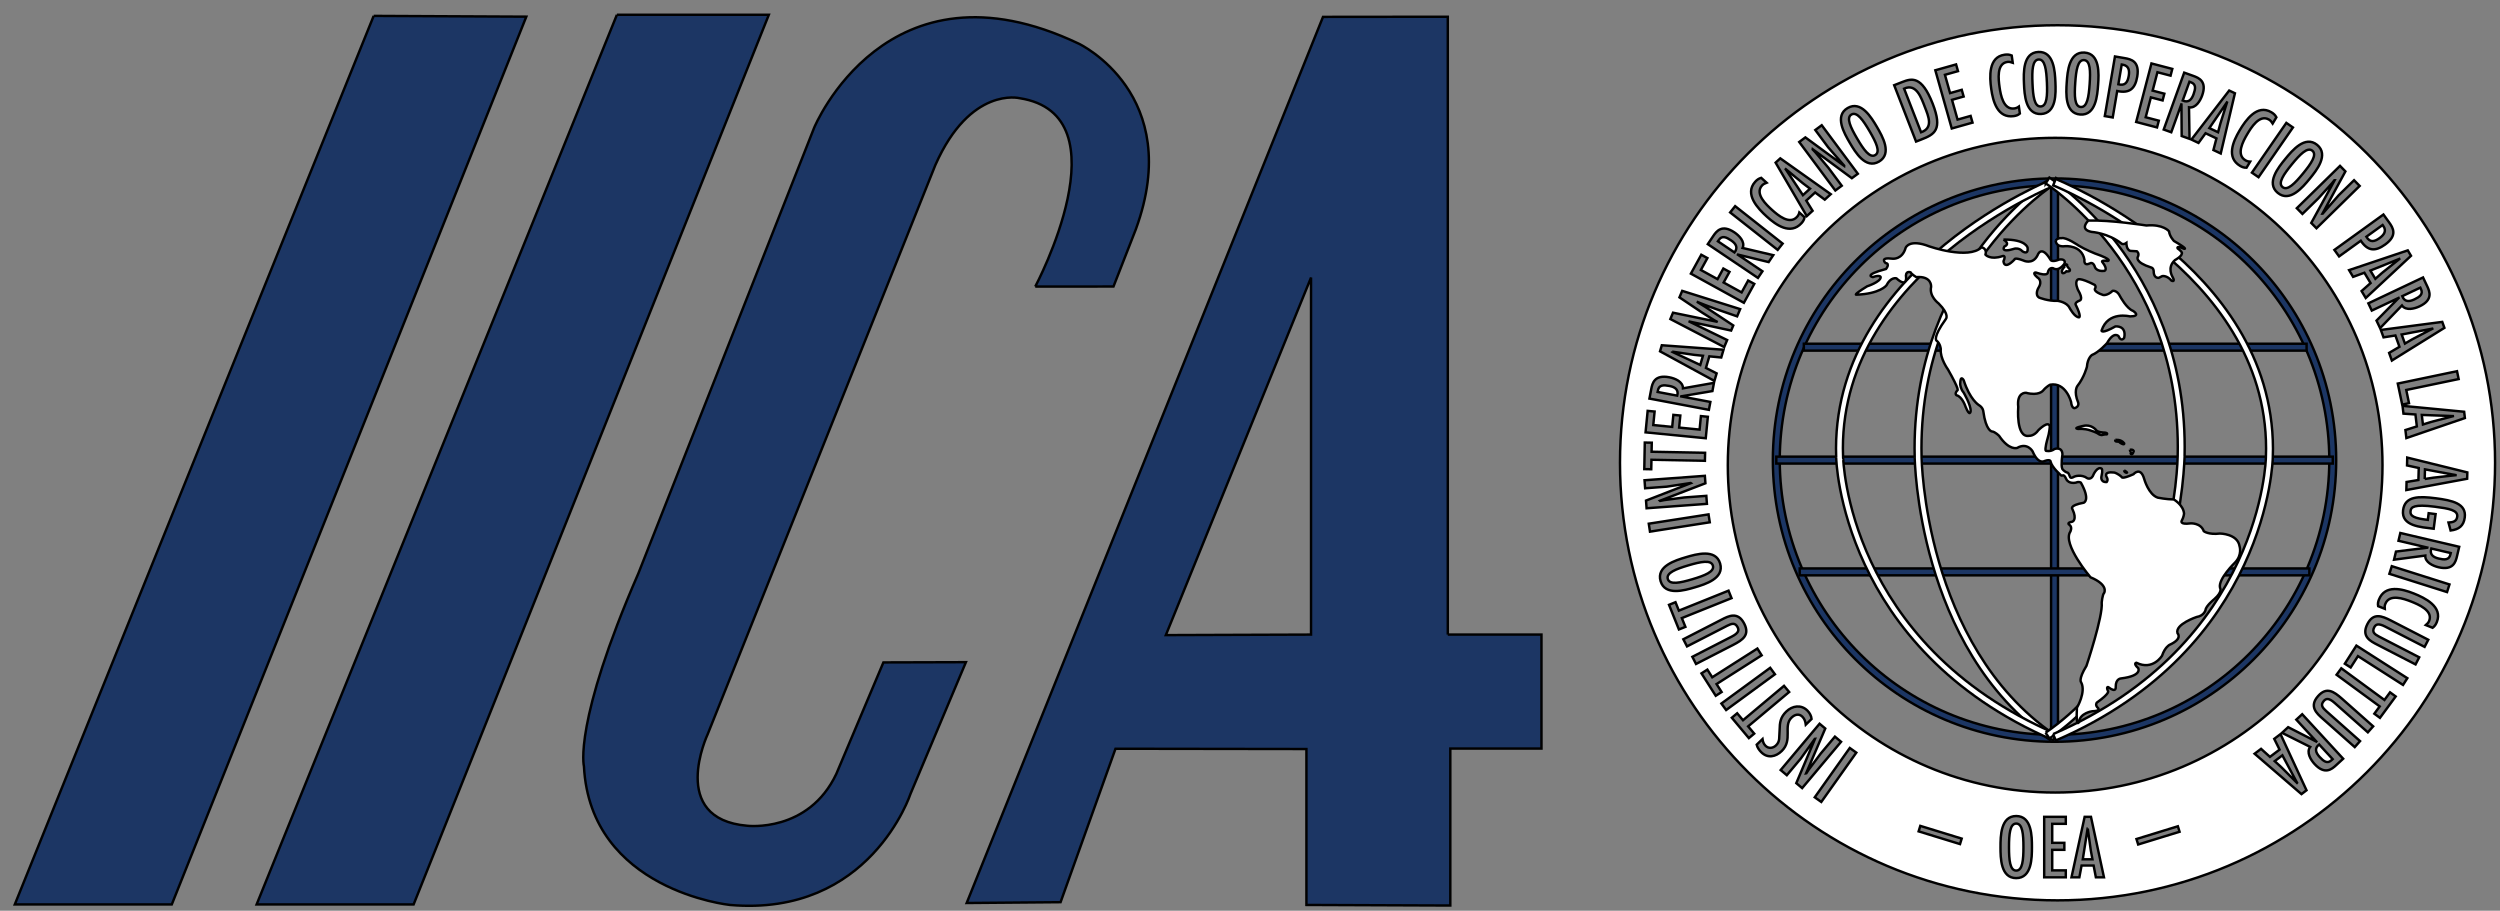 <?xml version="1.0" encoding="UTF-8"?>
<!DOCTYPE svg PUBLIC "-//W3C//DTD SVG 1.1//EN" "http://www.w3.org/Graphics/SVG/1.1/DTD/svg11.dtd">
<svg version="1.1" xmlns="http://www.w3.org/2000/svg" xmlns:xlink="http://www.w3.org/1999/xlink" x="0" y="0" width="253.647" height="92.402" viewBox="0, 0, 253.647, 92.402">
  <rect x="0" y="0" width="253.647" height="92.402" fill="#808080" stroke="none"/>
  <g id="Layer_1">
    <g>
      <path d="M37.913,1.612 L53.398,1.691 L17.428,91.765 L1.5,91.765 L37.913,1.612" fill="#1C3664"/>
      <path d="M37.913,1.612 L53.398,1.691 L17.428,91.765 L1.5,91.765 L37.913,1.612" fill-opacity="0" stroke="#000000" stroke-width="0.25"/>
    </g>
    <g>
      <path d="M62.589,1.5 L78.004,1.5 L41.963,91.765 L26.035,91.765 L62.589,1.5" fill="#1C3664"/>
      <path d="M62.589,1.5 L78.004,1.5 L41.963,91.765 L26.035,91.765 L62.589,1.5" fill-opacity="0" stroke="#000000" stroke-width="0.25"/>
    </g>
    <g>
      <path d="M133.016,64.384 L118.284,64.437 L133.016,28.159 L133.016,64.384 z M146.891,64.384 L146.891,1.698 L134.231,1.712 L98.078,91.617 L107.604,91.535 L113.176,75.966 L132.548,75.995 L132.548,91.814 L147.147,91.874 L147.147,75.947 L156.395,75.947 L156.395,64.384 L146.891,64.384" fill="#1C3664"/>
      <path d="M133.016,64.384 L118.284,64.437 L133.016,28.159 L133.016,64.384 z M146.891,64.384 L146.891,1.698 L134.231,1.712 L98.078,91.617 L107.604,91.535 L113.176,75.966 L132.548,75.995 L132.548,91.814 L147.147,91.874 L147.147,75.947 L156.395,75.947 L156.395,64.384 L146.891,64.384" fill-opacity="0" stroke="#000000" stroke-width="0.25"/>
    </g>
    <g>
      <path d="M105.035,29.078 C105.035,29.078 114.327,11.637 103.438,9.961 C103.438,9.961 98.446,8.73 94.901,16.741 L71.801,74.49 C71.801,74.49 67.749,83.093 75.818,83.781 C75.818,83.781 82.026,84.517 84.857,78.507 L89.628,67.208 L98,67.183 L92.389,80.517 C92.389,80.517 88.298,93.054 74.06,91.816 C74.06,91.816 59.897,90.361 59.246,77.755 C59.246,77.755 58.143,73.406 64.77,58.169 L82.597,12.974 C82.597,12.974 89.934,-4.867 109.463,4.437 C109.463,4.437 120.253,9.556 115.239,23.268 L112.972,29.07 L105.035,29.078" fill="#1C3664"/>
      <path d="M105.035,29.078 C105.035,29.078 114.327,11.637 103.438,9.961 C103.438,9.961 98.446,8.73 94.901,16.741 L71.801,74.49 C71.801,74.49 67.749,83.093 75.818,83.781 C75.818,83.781 82.026,84.517 84.857,78.507 L89.628,67.208 L98,67.183 L92.389,80.517 C92.389,80.517 88.298,93.054 74.06,91.816 C74.06,91.816 59.897,90.361 59.246,77.755 C59.246,77.755 58.143,73.406 64.77,58.169 L82.597,12.974 C82.597,12.974 89.934,-4.867 109.463,4.437 C109.463,4.437 120.253,9.556 115.239,23.268 L112.972,29.07 L105.035,29.078" fill-opacity="0" stroke="#000000" stroke-width="0.25"/>
    </g>
    <g>
      <path d="M216.645,46.482 C216.645,46.62 216.766,46.732 216.915,46.732 C217.061,46.732 217.182,46.62 217.182,46.482" fill="#1C3664"/>
      <path d="M216.645,46.482 C216.645,46.62 216.766,46.732 216.915,46.732 C217.061,46.732 217.182,46.62 217.182,46.482" fill-opacity="0" stroke="#000000" stroke-width="0.25"/>
    </g>
    <g>
      <path d="M208.1,18.454 L208.8,18.454 L208.8,74.911 L208.1,74.911 z" fill="#1C3664"/>
      <path d="M208.1,18.454 L208.8,18.454 L208.8,74.911 L208.1,74.911 z" fill-opacity="0" stroke="#000000" stroke-width="0.25"/>
    </g>
    <g>
      <path d="M180.571,46.683 C180.598,62.077 193.054,74.533 208.451,74.56 C223.846,74.533 236.301,62.077 236.328,46.683 C236.301,31.286 223.846,18.83 208.451,18.804 C193.054,18.83 180.598,31.286 180.571,46.683 z M179.871,46.683 C179.871,30.898 192.665,18.103 208.451,18.103 C224.234,18.103 237.028,30.898 237.028,46.683 C237.028,62.466 224.234,75.261 208.451,75.261 C192.665,75.261 179.871,62.466 179.871,46.683" fill="#1C3664"/>
      <path d="M180.571,46.683 C180.598,62.077 193.054,74.533 208.451,74.56 C223.846,74.533 236.301,62.077 236.328,46.683 C236.301,31.286 223.846,18.83 208.451,18.804 C193.054,18.83 180.598,31.286 180.571,46.683 z M179.871,46.683 C179.871,30.898 192.665,18.103 208.451,18.103 C224.234,18.103 237.028,30.898 237.028,46.683 C237.028,62.466 224.234,75.261 208.451,75.261 C192.665,75.261 179.871,62.466 179.871,46.683" fill-opacity="0" stroke="#000000" stroke-width="0.25"/>
    </g>
    <g>
      <path d="M180.221,46.331 L236.68,46.331 L236.68,47.033 L180.221,47.033 z" fill="#1C3664"/>
      <path d="M180.221,46.331 L236.68,46.331 L236.68,47.033 L180.221,47.033 z" fill-opacity="0" stroke="#000000" stroke-width="0.25"/>
    </g>
    <g>
      <path d="M183.016,34.874 L234.023,34.874 L234.023,35.575 L183.016,35.575 z" fill="#1C3664"/>
      <path d="M183.016,34.874 L234.023,34.874 L234.023,35.575 L183.016,35.575 z" fill-opacity="0" stroke="#000000" stroke-width="0.25"/>
    </g>
    <g>
      <path d="M182.596,57.673 L234.304,57.673 L234.304,58.374 L182.596,58.374 z" fill="#1C3664"/>
      <path d="M182.596,57.673 L234.304,57.673 L234.304,58.374 L182.596,58.374 z" fill-opacity="0" stroke="#000000" stroke-width="0.25"/>
    </g>
    <g>
      <path d="M194.263,46.419 C194.252,46.103 194.25,45.79 194.25,45.484 C194.257,26.922 207.946,18.182 207.981,18.158 L207.983,18.158 L208.359,18.748 C208.361,18.761 205.021,20.876 201.663,25.292 C198.306,29.709 194.95,36.387 194.95,45.484 C194.95,45.786 194.952,46.093 194.962,46.404 C194.969,46.413 195.018,51.142 196.731,57.033 C198.441,62.925 201.801,69.937 208.369,74.486 L207.971,75.06 C194.467,65.675 194.273,46.445 194.263,46.419" fill="#FFFFFF"/>
      <path d="M194.263,46.419 C194.252,46.103 194.25,45.79 194.25,45.484 C194.257,26.922 207.946,18.182 207.981,18.158 L207.983,18.158 L208.359,18.748 C208.361,18.761 205.021,20.876 201.663,25.292 C198.306,29.709 194.95,36.387 194.95,45.484 C194.95,45.786 194.952,46.093 194.962,46.404 C194.969,46.413 195.018,51.142 196.731,57.033 C198.441,62.925 201.801,69.937 208.369,74.486 L207.971,75.06 C194.467,65.675 194.273,46.445 194.263,46.419" fill-opacity="0" stroke="#000000" stroke-width="0.25"/>
    </g>
    <g>
      <path d="M186.297,46.425 C186.285,46.105 186.279,45.79 186.279,45.482 C186.326,26.799 208.307,18.152 208.32,18.127 L208.32,18.129 L208.578,18.78 C208.572,18.792 203.17,20.926 197.76,25.35 C192.345,29.78 186.976,36.445 186.978,45.482 C186.978,45.783 186.982,46.087 186.997,46.402 C187.014,46.406 187.088,51.109 189.831,56.982 C192.576,62.857 197.958,69.87 208.588,74.451 L208.312,75.095 C186.702,65.781 186.291,46.462 186.297,46.425" fill="#FFFFFF"/>
      <path d="M186.297,46.425 C186.285,46.105 186.279,45.79 186.279,45.482 C186.326,26.799 208.307,18.152 208.32,18.127 L208.32,18.129 L208.578,18.78 C208.572,18.792 203.17,20.926 197.76,25.35 C192.345,29.78 186.976,36.445 186.978,45.482 C186.978,45.783 186.982,46.087 186.997,46.402 C187.014,46.406 187.088,51.109 189.831,56.982 C192.576,62.857 197.958,69.87 208.588,74.451 L208.312,75.095 C186.702,65.781 186.291,46.462 186.297,46.425" fill-opacity="0" stroke="#000000" stroke-width="0.25"/>
    </g>
    <g>
      <path d="M207.551,18.608 L207.552,18.609 L207.551,18.61 L207.551,18.608 z M207.538,74.343 C214.106,69.798 217.467,62.786 219.178,56.892 C220.889,51.001 220.945,46.277 220.945,46.261 C220.951,45.951 220.955,45.642 220.955,45.341 C220.955,36.244 217.601,29.567 214.243,25.152 C210.915,20.774 207.615,18.648 207.552,18.609 L207.927,18.018 C207.964,18.043 221.649,26.78 221.655,45.341 C221.655,45.65 221.651,45.962 221.645,46.273 C221.632,46.304 221.442,65.536 207.939,74.921 L207.538,74.343" fill="#FFFFFF"/>
      <path d="M207.551,18.608 L207.552,18.609 L207.551,18.61 L207.551,18.608 z M207.538,74.343 C214.106,69.798 217.467,62.786 219.178,56.892 C220.889,51.001 220.945,46.277 220.945,46.261 C220.951,45.951 220.955,45.642 220.955,45.341 C220.955,36.244 217.601,29.567 214.243,25.152 C210.915,20.774 207.615,18.648 207.552,18.609 L207.927,18.018 C207.964,18.043 221.649,26.78 221.655,45.341 C221.655,45.65 221.651,45.962 221.645,46.273 C221.632,46.304 221.442,65.536 207.939,74.921 L207.538,74.343" fill-opacity="0" stroke="#000000" stroke-width="0.25"/>
    </g>
    <g>
      <path d="M208.303,74.482 C218.933,69.9 224.315,62.888 227.06,57.013 C229.804,51.14 229.894,46.443 229.894,46.429 C229.905,46.117 229.913,45.814 229.913,45.513 C229.913,36.477 224.546,29.81 219.129,25.382 C213.722,20.957 208.324,18.814 208.313,18.81 L208.571,18.16 C208.583,18.182 230.565,26.831 230.613,45.513 C230.613,45.824 230.604,46.136 230.594,46.447 C230.6,46.493 230.189,65.814 208.581,75.126 L208.303,74.482" fill="#FFFFFF"/>
      <path d="M208.303,74.482 C218.933,69.9 224.315,62.888 227.06,57.013 C229.804,51.14 229.894,46.443 229.894,46.429 C229.905,46.117 229.913,45.814 229.913,45.513 C229.913,36.477 224.546,29.81 219.129,25.382 C213.722,20.957 208.324,18.814 208.313,18.81 L208.571,18.16 C208.583,18.182 230.565,26.831 230.613,45.513 C230.613,45.824 230.604,46.136 230.594,46.447 C230.6,46.493 230.189,65.814 208.581,75.126 L208.303,74.482" fill-opacity="0" stroke="#000000" stroke-width="0.25"/>
    </g>
    <g>
      <path d="M211.878,22.381 C211.878,22.381 210.909,23.278 212.206,23.528 C212.206,23.528 213.911,23.635 215.255,24.721 C215.255,24.721 215.444,24.857 215.737,24.651 C215.737,24.651 215.729,25.362 216.155,25.455 C216.155,25.455 216.669,25.496 216.805,25.496 C216.805,25.496 217.1,25.703 216.893,26.082 C216.893,26.082 216.565,26.598 218.237,27.133 C218.237,27.133 218.477,27.151 218.513,27.513 C218.513,27.513 218.466,28.196 218.997,28.19 C218.997,28.19 219.071,28.187 219.378,28.014 C219.378,28.014 219.839,27.909 220.321,28.477 C220.321,28.477 220.753,28.684 220.425,28.098 C220.425,28.098 219.821,27.151 220.667,26.392 C220.667,26.392 221.364,26.013 221.368,25.72 C221.368,25.72 221.493,25.616 220.942,25.203 C220.942,25.203 220.753,24.857 221.579,25.237 C221.579,25.237 222.165,25.376 220.563,24.445 C220.563,24.445 220.132,23.997 220.063,23.463 C220.063,23.463 219.475,22.722 217.77,22.877 C217.77,22.877 214.083,22.299 211.878,22.381" fill="#FFFFFF"/>
      <path d="M211.878,22.381 C211.878,22.381 210.909,23.278 212.206,23.528 C212.206,23.528 213.911,23.635 215.255,24.721 C215.255,24.721 215.444,24.857 215.737,24.651 C215.737,24.651 215.729,25.362 216.155,25.455 C216.155,25.455 216.669,25.496 216.805,25.496 C216.805,25.496 217.1,25.703 216.893,26.082 C216.893,26.082 216.565,26.598 218.237,27.133 C218.237,27.133 218.477,27.151 218.513,27.513 C218.513,27.513 218.466,28.196 218.997,28.19 C218.997,28.19 219.071,28.187 219.378,28.014 C219.378,28.014 219.839,27.909 220.321,28.477 C220.321,28.477 220.753,28.684 220.425,28.098 C220.425,28.098 219.821,27.151 220.667,26.392 C220.667,26.392 221.364,26.013 221.368,25.72 C221.368,25.72 221.493,25.616 220.942,25.203 C220.942,25.203 220.753,24.857 221.579,25.237 C221.579,25.237 222.165,25.376 220.563,24.445 C220.563,24.445 220.132,23.997 220.063,23.463 C220.063,23.463 219.475,22.722 217.77,22.877 C217.77,22.877 214.083,22.299 211.878,22.381" fill-opacity="0" stroke="#000000" stroke-width="0.25"/>
    </g>
    <g>
      <path d="M208.571,24.394 C208.571,24.394 208.534,25.101 209.534,24.976 C209.534,24.976 211.206,24.836 211.487,26.351 C211.487,26.351 211.362,27.055 212.065,26.711 C212.065,26.711 212.378,26.523 212.565,27.133 C212.565,27.133 212.735,27.572 213.501,27.485 C213.501,27.485 213.921,27.387 213.313,26.603 C213.313,26.603 213.05,26.367 213.847,26.476 C213.847,26.476 214.487,26.398 212.534,25.711 C212.534,25.711 211.55,25.32 210.893,24.914 C210.893,24.914 209.628,24.039 209.159,24.164 C209.159,24.164 208.813,24.109 208.571,24.394" fill="#FFFFFF"/>
      <path d="M208.571,24.394 C208.571,24.394 208.534,25.101 209.534,24.976 C209.534,24.976 211.206,24.836 211.487,26.351 C211.487,26.351 211.362,27.055 212.065,26.711 C212.065,26.711 212.378,26.523 212.565,27.133 C212.565,27.133 212.735,27.572 213.501,27.485 C213.501,27.485 213.921,27.387 213.313,26.603 C213.313,26.603 213.05,26.367 213.847,26.476 C213.847,26.476 214.487,26.398 212.534,25.711 C212.534,25.711 211.55,25.32 210.893,24.914 C210.893,24.914 209.628,24.039 209.159,24.164 C209.159,24.164 208.813,24.109 208.571,24.394" fill-opacity="0" stroke="#000000" stroke-width="0.25"/>
    </g>
    <g>
      <path d="M209.518,27.008 C209.518,27.008 209.065,27.43 209.237,27.68 C209.237,27.68 209.3,27.82 209.581,27.601 C209.581,27.601 209.597,27.461 209.768,27.539 C209.768,27.539 210.253,27.555 209.878,27.195 C209.878,27.195 209.69,27.008 209.722,26.867 C209.722,26.867 209.55,26.68 209.518,27.008" fill="#FFFFFF"/>
      <path d="M209.518,27.008 C209.518,27.008 209.065,27.43 209.237,27.68 C209.237,27.68 209.3,27.82 209.581,27.601 C209.581,27.601 209.597,27.461 209.768,27.539 C209.768,27.539 210.253,27.555 209.878,27.195 C209.878,27.195 209.69,27.008 209.722,26.867 C209.722,26.867 209.55,26.68 209.518,27.008" fill-opacity="0" stroke="#000000" stroke-width="0.25"/>
    </g>
    <g>
      <path d="M209.468,26.735 C209.468,26.735 208.917,27.599 208.296,27.21 C208.296,27.21 207.893,27.086 207.768,27.648 C207.768,27.648 207.815,28.086 206.55,27.648 C206.55,27.648 206.112,27.617 206.706,28.148 C206.706,28.148 207.3,28.445 206.815,29.211 C206.815,29.211 206.409,29.896 206.886,30.194 C206.886,30.194 207.815,30.57 208.753,30.523 C208.753,30.523 209.706,30.633 209.987,31.258 C209.987,31.258 210.503,32.211 210.94,32.195 C210.94,32.195 211.222,32.18 210.597,30.914 C210.597,30.914 210.456,30.711 211.003,30.492 C211.003,30.492 211.425,30.414 210.831,29.414 C210.831,29.414 210.456,28.633 210.8,28.367 C210.8,28.367 210.97,28.107 212.532,28.909 C212.532,28.909 212.706,29.086 212.55,29.289 C212.55,29.289 212.362,29.586 213.378,29.93 C213.378,29.93 213.8,30.023 214.347,29.508 C214.347,29.508 214.8,29.414 215.112,30.086 C215.112,30.086 215.768,31.305 216.409,31.539 C216.409,31.539 217.307,32.09 216.108,32.103 C216.108,32.103 213.88,31.514 213.222,33.542 C213.222,33.542 213.19,33.93 214.628,33.117 C214.628,33.117 215.774,32.986 215.52,34.27 C215.52,34.27 215.222,34.758 214.94,34.101 C214.94,34.101 214.472,33.57 213.784,34.805 C213.784,34.805 212.956,35.742 212.237,36.023 C212.237,36.023 211.8,36.32 211.737,37.211 C211.737,37.211 211.472,38.273 210.768,39.164 C210.768,39.164 210.362,39.68 210.847,40.836 C210.847,40.836 211.003,41.258 210.487,41.414 C210.487,41.414 210.19,41.445 210.128,40.773 C210.128,40.773 209.602,38.744 208.005,39.032 C208.005,39.032 207.628,39.211 207.284,39.633 C207.284,39.633 206.847,40.195 205.55,39.851 C205.55,39.851 204.597,39.773 204.768,41.289 C204.768,41.289 204.501,44.47 205.88,44.217 C205.88,44.217 206.386,44.254 206.821,43.638 C206.821,43.638 207.862,42.586 207.972,43.289 C207.972,43.289 207.925,43.945 207.737,44.523 C207.737,44.523 207.423,45.583 207.571,45.734 C207.571,45.734 208.018,45.882 208.456,45.554 C208.456,45.554 209.237,45.273 209.253,46.117 C209.253,46.117 209.081,47.179 209.237,47.57 C209.237,47.57 209.425,47.867 209.784,47.96 C209.784,47.96 209.862,47.929 210.034,48.413 C210.034,48.413 210.081,48.585 210.472,48.351 C210.472,48.351 211.159,48.072 211.784,48.525 C211.784,48.525 212.206,48.742 212.425,48.101 C212.425,48.101 212.825,47.275 213.233,47.556 C213.233,47.556 213.368,47.658 213.216,48.31 C213.216,48.31 213.046,48.937 213.735,48.91 C213.735,48.91 213.94,48.726 213.737,48.398 C213.737,48.398 213.362,47.804 214.518,47.945 C214.518,47.945 214.862,48.023 215.268,48.398 C215.268,48.398 215.237,48.663 216.456,48.117 C216.456,48.117 217.175,47.273 217.55,48.601 C217.55,48.601 217.987,50.179 218.925,50.492 C218.925,50.492 219.796,50.669 220.555,50.675 C220.555,50.675 221.54,51.255 221.591,52.124 C221.591,52.124 221.55,52.492 221.362,52.82 C221.362,52.82 221.065,53.257 222.253,53.101 C222.253,53.101 223.284,53.023 223.597,53.898 C223.597,53.898 224.065,54.273 225.237,54.132 C225.237,54.132 227.018,54.148 227.222,55.413 C227.222,55.413 227.518,56.288 226.768,57.07 C226.768,57.07 225.034,58.742 225.237,59.632 C225.237,59.632 225.55,60.007 224.659,60.788 C224.659,60.788 223.8,61.476 223.768,61.898 C223.768,61.898 223.628,62.476 222.862,62.601 C222.862,62.601 220.659,63.335 220.925,64.242 C220.925,64.242 221.507,64.806 220.106,65.431 C220.106,65.431 219.643,65.679 219.362,66.523 C219.362,66.523 218.44,68.07 216.753,67.242 C216.753,67.242 216.393,67.288 216.94,67.788 C216.94,67.788 217.401,68.56 215.21,68.831 C215.21,68.831 214.643,68.835 214.659,69.695 C214.659,69.695 214.753,70.367 213.893,69.71 C213.893,69.71 213.675,69.648 213.862,70.085 C213.862,70.085 214.2,70.251 212.741,71.286 C212.741,71.286 212.518,71.538 212.878,71.851 C212.878,71.851 213.159,72.148 212.268,72.163 C212.268,72.163 211.034,72.335 210.925,73.257 C210.925,73.257 210.612,73.96 210.722,71.804 C210.722,71.804 211.659,70.226 211.159,69.242 C211.159,69.242 210.815,68.976 211.69,67.554 C211.69,67.554 213.378,62.507 213.237,61.148 C213.237,61.148 213.3,60.335 213.487,60.148 C213.487,60.148 213.972,59.351 212.097,58.57 C212.097,58.57 209.222,55.195 210.05,53.945 C210.05,53.945 210.3,53.492 209.956,53.242 C209.956,53.242 209.606,53.046 210.249,52.933 C210.249,52.933 210.784,52.757 210.268,51.663 C210.268,51.663 209.862,51.288 211.409,51.007 C211.409,51.007 212.128,50.773 211.128,48.976 C211.128,48.976 210.956,48.82 210.643,48.96 C210.643,48.96 209.893,49.163 209.628,48.585 C209.362,48.007 209.268,48.32 209.128,48.242 C209.128,48.242 208.19,47.445 208.05,46.835 C208.05,46.835 208.065,46.554 207.44,46.773 C207.44,46.773 206.815,47.195 206.222,45.788 C206.222,45.788 205.69,44.851 204.659,45.445 C204.659,45.445 203.847,45.742 202.831,44.226 C202.831,44.226 202.425,43.805 202.097,43.773 C202.097,43.773 201.487,43.726 201.222,41.726 C201.222,41.726 201.206,41.351 200.753,41.086 C200.753,41.086 199.862,40.539 199.237,38.586 C199.237,38.586 198.893,37.945 198.878,38.976 C198.878,38.976 198.909,39.461 199.222,39.82 C199.222,39.82 199.972,41.086 199.94,41.711 C199.94,41.711 199.878,42.383 199.425,41.273 C199.425,41.273 199.097,40.242 198.503,40.101 C198.503,40.101 198.268,39.945 198.597,39.601 C198.597,39.601 198.878,39.664 197.643,37.492 C197.643,37.492 196.815,36.367 196.909,35.414 C196.909,35.414 196.878,34.867 196.472,34.555 C196.472,34.555 196.05,34.273 197.425,32.367 C197.425,32.367 197.843,31.942 196.686,30.785 C196.686,30.785 195.708,30.072 195.93,29.094 C195.93,29.094 196.018,27.981 194.417,28.115 C194.417,28.115 193.973,27.848 193.839,27.626 C193.839,27.626 193.261,27.403 193.393,28.204 C193.393,28.204 193.452,29.186 192.403,28.237 C192.403,28.237 191.837,28.071 191.391,28.961 C191.391,28.961 190.735,29.814 188.348,29.899 C188.348,29.899 187.921,29.984 189.434,29.05 C189.434,29.05 190.813,28.604 190.813,28.115 C190.813,28.115 190.768,27.848 190.013,28.115 C190.013,28.115 188.962,27.929 191.356,27.288 C191.356,27.288 191.794,26.735 191.304,26.691 C191.304,26.691 190.636,26.069 192.014,26.247 C192.014,26.247 192.993,26.379 193.348,25.134 C193.348,25.134 193.706,24.2 195.753,25.001 C195.753,25.001 199.712,26.38 201.046,25.09 C201.046,25.09 201.624,25.178 201.446,25.846 C201.446,25.846 201.925,26.403 203.153,25.991 C203.153,25.991 203.583,25.802 203.27,26.514 C203.27,26.514 203.315,27.448 204.384,26.336 C204.384,26.336 204.339,26.069 205.272,26.425 C205.272,26.425 206.216,26.91 206.723,25.911 C206.723,25.911 207.085,24.747 208.048,26.364 C208.048,26.364 208.165,26.647 208.921,26.336 C208.921,26.336 209.612,26.201 209.468,26.735" fill="#FFFFFF"/>
      <path d="M209.468,26.735 C209.468,26.735 208.917,27.599 208.296,27.21 C208.296,27.21 207.893,27.086 207.768,27.648 C207.768,27.648 207.815,28.086 206.55,27.648 C206.55,27.648 206.112,27.617 206.706,28.148 C206.706,28.148 207.3,28.445 206.815,29.211 C206.815,29.211 206.409,29.896 206.886,30.194 C206.886,30.194 207.815,30.57 208.753,30.523 C208.753,30.523 209.706,30.633 209.987,31.258 C209.987,31.258 210.503,32.211 210.94,32.195 C210.94,32.195 211.222,32.18 210.597,30.914 C210.597,30.914 210.456,30.711 211.003,30.492 C211.003,30.492 211.425,30.414 210.831,29.414 C210.831,29.414 210.456,28.633 210.8,28.367 C210.8,28.367 210.97,28.107 212.532,28.909 C212.532,28.909 212.706,29.086 212.55,29.289 C212.55,29.289 212.362,29.586 213.378,29.93 C213.378,29.93 213.8,30.023 214.347,29.508 C214.347,29.508 214.8,29.414 215.112,30.086 C215.112,30.086 215.768,31.305 216.409,31.539 C216.409,31.539 217.307,32.09 216.108,32.103 C216.108,32.103 213.88,31.514 213.222,33.542 C213.222,33.542 213.19,33.93 214.628,33.117 C214.628,33.117 215.774,32.986 215.52,34.27 C215.52,34.27 215.222,34.758 214.94,34.101 C214.94,34.101 214.472,33.57 213.784,34.805 C213.784,34.805 212.956,35.742 212.237,36.023 C212.237,36.023 211.8,36.32 211.737,37.211 C211.737,37.211 211.472,38.273 210.768,39.164 C210.768,39.164 210.362,39.68 210.847,40.836 C210.847,40.836 211.003,41.258 210.487,41.414 C210.487,41.414 210.19,41.445 210.128,40.773 C210.128,40.773 209.602,38.744 208.005,39.032 C208.005,39.032 207.628,39.211 207.284,39.633 C207.284,39.633 206.847,40.195 205.55,39.851 C205.55,39.851 204.597,39.773 204.768,41.289 C204.768,41.289 204.501,44.47 205.88,44.217 C205.88,44.217 206.386,44.254 206.821,43.638 C206.821,43.638 207.862,42.586 207.972,43.289 C207.972,43.289 207.925,43.945 207.737,44.523 C207.737,44.523 207.423,45.583 207.571,45.734 C207.571,45.734 208.018,45.882 208.456,45.554 C208.456,45.554 209.237,45.273 209.253,46.117 C209.253,46.117 209.081,47.179 209.237,47.57 C209.237,47.57 209.425,47.867 209.784,47.96 C209.784,47.96 209.862,47.929 210.034,48.413 C210.034,48.413 210.081,48.585 210.472,48.351 C210.472,48.351 211.159,48.072 211.784,48.525 C211.784,48.525 212.206,48.742 212.425,48.101 C212.425,48.101 212.825,47.275 213.233,47.556 C213.233,47.556 213.368,47.658 213.216,48.31 C213.216,48.31 213.046,48.937 213.735,48.91 C213.735,48.91 213.94,48.726 213.737,48.398 C213.737,48.398 213.362,47.804 214.518,47.945 C214.518,47.945 214.862,48.023 215.268,48.398 C215.268,48.398 215.237,48.663 216.456,48.117 C216.456,48.117 217.175,47.273 217.55,48.601 C217.55,48.601 217.987,50.179 218.925,50.492 C218.925,50.492 219.796,50.669 220.555,50.675 C220.555,50.675 221.54,51.255 221.591,52.124 C221.591,52.124 221.55,52.492 221.362,52.82 C221.362,52.82 221.065,53.257 222.253,53.101 C222.253,53.101 223.284,53.023 223.597,53.898 C223.597,53.898 224.065,54.273 225.237,54.132 C225.237,54.132 227.018,54.148 227.222,55.413 C227.222,55.413 227.518,56.288 226.768,57.07 C226.768,57.07 225.034,58.742 225.237,59.632 C225.237,59.632 225.55,60.007 224.659,60.788 C224.659,60.788 223.8,61.476 223.768,61.898 C223.768,61.898 223.628,62.476 222.862,62.601 C222.862,62.601 220.659,63.335 220.925,64.242 C220.925,64.242 221.507,64.806 220.106,65.431 C220.106,65.431 219.643,65.679 219.362,66.523 C219.362,66.523 218.44,68.07 216.753,67.242 C216.753,67.242 216.393,67.288 216.94,67.788 C216.94,67.788 217.401,68.56 215.21,68.831 C215.21,68.831 214.643,68.835 214.659,69.695 C214.659,69.695 214.753,70.367 213.893,69.71 C213.893,69.71 213.675,69.648 213.862,70.085 C213.862,70.085 214.2,70.251 212.741,71.286 C212.741,71.286 212.518,71.538 212.878,71.851 C212.878,71.851 213.159,72.148 212.268,72.163 C212.268,72.163 211.034,72.335 210.925,73.257 C210.925,73.257 210.612,73.96 210.722,71.804 C210.722,71.804 211.659,70.226 211.159,69.242 C211.159,69.242 210.815,68.976 211.69,67.554 C211.69,67.554 213.378,62.507 213.237,61.148 C213.237,61.148 213.3,60.335 213.487,60.148 C213.487,60.148 213.972,59.351 212.097,58.57 C212.097,58.57 209.222,55.195 210.05,53.945 C210.05,53.945 210.3,53.492 209.956,53.242 C209.956,53.242 209.606,53.046 210.249,52.933 C210.249,52.933 210.784,52.757 210.268,51.663 C210.268,51.663 209.862,51.288 211.409,51.007 C211.409,51.007 212.128,50.773 211.128,48.976 C211.128,48.976 210.956,48.82 210.643,48.96 C210.643,48.96 209.893,49.163 209.628,48.585 C209.362,48.007 209.268,48.32 209.128,48.242 C209.128,48.242 208.19,47.445 208.05,46.835 C208.05,46.835 208.065,46.554 207.44,46.773 C207.44,46.773 206.815,47.195 206.222,45.788 C206.222,45.788 205.69,44.851 204.659,45.445 C204.659,45.445 203.847,45.742 202.831,44.226 C202.831,44.226 202.425,43.805 202.097,43.773 C202.097,43.773 201.487,43.726 201.222,41.726 C201.222,41.726 201.206,41.351 200.753,41.086 C200.753,41.086 199.862,40.539 199.237,38.586 C199.237,38.586 198.893,37.945 198.878,38.976 C198.878,38.976 198.909,39.461 199.222,39.82 C199.222,39.82 199.972,41.086 199.94,41.711 C199.94,41.711 199.878,42.383 199.425,41.273 C199.425,41.273 199.097,40.242 198.503,40.101 C198.503,40.101 198.268,39.945 198.597,39.601 C198.597,39.601 198.878,39.664 197.643,37.492 C197.643,37.492 196.815,36.367 196.909,35.414 C196.909,35.414 196.878,34.867 196.472,34.555 C196.472,34.555 196.05,34.273 197.425,32.367 C197.425,32.367 197.843,31.942 196.686,30.785 C196.686,30.785 195.708,30.072 195.93,29.094 C195.93,29.094 196.018,27.981 194.417,28.115 C194.417,28.115 193.973,27.848 193.839,27.626 C193.839,27.626 193.261,27.403 193.393,28.204 C193.393,28.204 193.452,29.186 192.403,28.237 C192.403,28.237 191.837,28.071 191.391,28.961 C191.391,28.961 190.735,29.814 188.348,29.899 C188.348,29.899 187.921,29.984 189.434,29.05 C189.434,29.05 190.813,28.604 190.813,28.115 C190.813,28.115 190.768,27.848 190.013,28.115 C190.013,28.115 188.962,27.929 191.356,27.288 C191.356,27.288 191.794,26.735 191.304,26.691 C191.304,26.691 190.636,26.069 192.014,26.247 C192.014,26.247 192.993,26.379 193.348,25.134 C193.348,25.134 193.706,24.2 195.753,25.001 C195.753,25.001 199.712,26.38 201.046,25.09 C201.046,25.09 201.624,25.178 201.446,25.846 C201.446,25.846 201.925,26.403 203.153,25.991 C203.153,25.991 203.583,25.802 203.27,26.514 C203.27,26.514 203.315,27.448 204.384,26.336 C204.384,26.336 204.339,26.069 205.272,26.425 C205.272,26.425 206.216,26.91 206.723,25.911 C206.723,25.911 207.085,24.747 208.048,26.364 C208.048,26.364 208.165,26.647 208.921,26.336 C208.921,26.336 209.612,26.201 209.468,26.735" fill-opacity="0" stroke="#000000" stroke-width="0.25"/>
    </g>
    <g>
      <path d="M203.264,24.306 C203.264,24.306 204.026,24.715 203.36,25.014 C203.36,25.014 202.872,25.714 204.429,25.223 C204.429,25.223 204.872,25.135 205.184,25.49 C205.184,25.49 205.807,25.934 205.718,25.134 C205.718,25.134 205.571,24.28 203.264,24.306" fill="#FFFFFF"/>
      <path d="M203.264,24.306 C203.264,24.306 204.026,24.715 203.36,25.014 C203.36,25.014 202.872,25.714 204.429,25.223 C204.429,25.223 204.872,25.135 205.184,25.49 C205.184,25.49 205.807,25.934 205.718,25.134 C205.718,25.134 205.571,24.28 203.264,24.306" fill-opacity="0" stroke="#000000" stroke-width="0.25"/>
    </g>
    <g>
      <path d="M213.456,43.883 C213.456,43.883 212.8,43.883 212.628,43.586 C212.628,43.586 212.143,43.023 211.378,43.211 C211.378,43.211 210.237,43.43 210.831,43.523 C210.831,43.523 211.456,43.445 212.112,43.68 C212.112,43.68 212.722,43.867 212.925,44.039 C212.925,44.039 213.143,44.195 213.347,44.117 C213.347,44.117 213.612,44.055 213.753,44.07 C213.753,44.07 213.94,43.914 213.456,43.883" fill="#FFFFFF"/>
      <path d="M213.456,43.883 C213.456,43.883 212.8,43.883 212.628,43.586 C212.628,43.586 212.143,43.023 211.378,43.211 C211.378,43.211 210.237,43.43 210.831,43.523 C210.831,43.523 211.456,43.445 212.112,43.68 C212.112,43.68 212.722,43.867 212.925,44.039 C212.925,44.039 213.143,44.195 213.347,44.117 C213.347,44.117 213.612,44.055 213.753,44.07 C213.753,44.07 213.94,43.914 213.456,43.883" fill-opacity="0" stroke="#000000" stroke-width="0.25"/>
    </g>
    <g>
      <path d="M214.628,44.633 C214.628,44.633 215.19,44.539 215.518,44.976 C215.518,44.976 215.597,45.226 215.112,44.93 C215.112,44.93 215.018,44.82 214.909,44.805 C214.909,44.805 214.503,44.836 214.628,44.633" fill="#FFFFFF"/>
      <path d="M214.628,44.633 C214.628,44.633 215.19,44.539 215.518,44.976 C215.518,44.976 215.597,45.226 215.112,44.93 C215.112,44.93 215.018,44.82 214.909,44.805 C214.909,44.805 214.503,44.836 214.628,44.633" fill-opacity="0" stroke="#000000" stroke-width="0.25"/>
    </g>
    <g>
      <path d="M216.097,45.632 C216.097,45.632 216.097,45.726 216.206,45.913 C216.206,45.913 216.253,45.867 216.175,46.023 C216.175,46.023 216.315,46.304 216.487,45.773 C216.487,45.773 216.456,45.57 216.097,45.632" fill="#FFFFFF"/>
      <path d="M216.097,45.632 C216.097,45.632 216.097,45.726 216.206,45.913 C216.206,45.913 216.253,45.867 216.175,46.023 C216.175,46.023 216.315,46.304 216.487,45.773 C216.487,45.773 216.456,45.57 216.097,45.632" fill-opacity="0" stroke="#000000" stroke-width="0.25"/>
    </g>
    <g>
      <path d="M215.509,47.718 C215.509,47.855 215.628,47.966 215.778,47.966 C215.925,47.966 215.55,47.742 215.55,47.742 L215.509,47.718" fill="#FFFFFF"/>
      <path d="M215.509,47.718 C215.509,47.855 215.628,47.966 215.778,47.966 C215.925,47.966 215.55,47.742 215.55,47.742 L215.509,47.718" fill-opacity="0" stroke="#000000" stroke-width="0.25"/>
    </g>
    <g>
      <path d="M169.374,39.157 C168.796,39.05 168.305,39.03 168.206,39.64 L168.182,39.768 L170.173,40.144 C170.327,39.554 169.981,39.272 169.374,39.157" fill="#FFFFFF"/>
      <path d="M169.374,39.157 C168.796,39.05 168.305,39.03 168.206,39.64 L168.182,39.768 L170.173,40.144 C170.327,39.554 169.981,39.272 169.374,39.157" fill-opacity="0" stroke="#000000" stroke-width="0.25"/>
    </g>
    <g>
      <path d="M211.821,84.064 L211.805,84.064 L211.317,87.181 L212.296,87.181 L212.132,86.294 L211.821,84.064" fill="#FFFFFF"/>
      <path d="M211.821,84.064 L211.805,84.064 L211.317,87.181 L212.296,87.181 L212.132,86.294 L211.821,84.064" fill-opacity="0" stroke="#000000" stroke-width="0.25"/>
    </g>
    <g>
      <path d="M195.286,10.841 C194.944,9.961 194.442,8.419 193.188,8.993 L194.911,13.423 C196.175,12.974 195.663,11.813 195.286,10.841" fill="#FFFFFF"/>
      <path d="M195.286,10.841 C194.944,9.961 194.442,8.419 193.188,8.993 L194.911,13.423 C196.175,12.974 195.663,11.813 195.286,10.841" fill-opacity="0" stroke="#000000" stroke-width="0.25"/>
    </g>
    <g>
      <path d="M235.347,76.8 C235.745,77.232 236.128,77.542 236.573,77.111 L236.669,77.023 L235.296,75.531 C234.817,75.913 234.927,76.345 235.347,76.8" fill="#FFFFFF"/>
      <path d="M235.347,76.8 C235.745,77.232 236.128,77.542 236.573,77.111 L236.669,77.023 L235.296,75.531 C234.817,75.913 234.927,76.345 235.347,76.8" fill-opacity="0" stroke="#000000" stroke-width="0.25"/>
    </g>
    <g>
      <path d="M231.454,77.833 L233.046,79.427 L233.057,79.415 L231.567,76.634 L230.79,77.226 L231.454,77.833" fill="#FFFFFF"/>
      <path d="M231.454,77.833 L233.046,79.427 L233.057,79.415 L231.567,76.634 L230.79,77.226 L231.454,77.833" fill-opacity="0" stroke="#000000" stroke-width="0.25"/>
    </g>
    <g>
      <path d="M207.046,10.802 C207.688,10.776 207.731,9.689 207.677,8.389 C207.622,7.087 207.487,6.011 206.847,6.036 C206.202,6.063 206.159,7.149 206.214,8.45 C206.268,9.751 206.403,10.829 207.046,10.802" fill="#FFFFFF"/>
      <path d="M207.046,10.802 C207.688,10.776 207.731,9.689 207.677,8.389 C207.622,7.087 207.487,6.011 206.847,6.036 C206.202,6.063 206.159,7.149 206.214,8.45 C206.268,9.751 206.403,10.829 207.046,10.802" fill-opacity="0" stroke="#000000" stroke-width="0.25"/>
    </g>
    <g>
      <path d="M169.655,35.675 L169.649,35.69 L172.507,37.032 L172.78,36.095 L171.882,36.003 L169.655,35.675" fill="#FFFFFF"/>
      <path d="M169.655,35.675 L169.649,35.69 L172.507,37.032 L172.78,36.095 L171.882,36.003 L169.655,35.675" fill-opacity="0" stroke="#000000" stroke-width="0.25"/>
    </g>
    <g>
      <path d="M171.708,58.767 C172.956,58.396 173.97,58.003 173.788,57.388 C173.604,56.769 172.54,56.993 171.292,57.363 C170.044,57.732 169.032,58.124 169.214,58.742 C169.397,59.359 170.46,59.138 171.708,58.767" fill="#FFFFFF"/>
      <path d="M171.708,58.767 C172.956,58.396 173.97,58.003 173.788,57.388 C173.604,56.769 172.54,56.993 171.292,57.363 C170.044,57.732 169.032,58.124 169.214,58.742 C169.397,59.359 170.46,59.138 171.708,58.767" fill-opacity="0" stroke="#000000" stroke-width="0.25"/>
    </g>
    <g>
      <path d="M175.636,24.391 C175.149,24.063 174.702,23.851 174.37,24.374 L174.298,24.481 L175.979,25.614 C176.354,25.13 176.147,24.736 175.636,24.391" fill="#FFFFFF"/>
      <path d="M175.636,24.391 C175.149,24.063 174.702,23.851 174.37,24.374 L174.298,24.481 L175.979,25.614 C176.354,25.13 176.147,24.736 175.636,24.391" fill-opacity="0" stroke="#000000" stroke-width="0.25"/>
    </g>
    <g>
      <path d="M204.563,83.558 C203.921,83.558 203.831,84.642 203.831,85.945 C203.831,87.245 203.921,88.329 204.563,88.329 C205.206,88.329 205.296,87.245 205.296,85.945 C205.296,84.642 205.206,83.558 204.563,83.558" fill="#FFFFFF"/>
      <path d="M204.563,83.558 C203.921,83.558 203.831,84.642 203.831,85.945 C203.831,87.245 203.921,88.329 204.563,88.329 C205.206,88.329 205.296,87.245 205.296,85.945 C205.296,84.642 205.206,83.558 204.563,83.558" fill-opacity="0" stroke="#000000" stroke-width="0.25"/>
    </g>
    <g>
      <path d="M182.923,18.598 L181.188,17.163 L181.177,17.175 L182.923,19.802 L183.643,19.141 L182.923,18.598" fill="#FFFFFF"/>
      <path d="M182.923,18.598 L181.188,17.163 L181.177,17.175 L182.923,19.802 L183.643,19.141 L182.923,18.598" fill-opacity="0" stroke="#000000" stroke-width="0.25"/>
    </g>
    <g>
      <path d="M190.257,15.735 C190.811,15.411 190.341,14.431 189.682,13.307 C189.024,12.184 188.399,11.296 187.843,11.622 C187.29,11.946 187.759,12.926 188.417,14.048 C189.077,15.173 189.702,16.061 190.257,15.735" fill="#FFFFFF"/>
      <path d="M190.257,15.735 C190.811,15.411 190.341,14.431 189.682,13.307 C189.024,12.184 188.399,11.296 187.843,11.622 C187.29,11.946 187.759,12.926 188.417,14.048 C189.077,15.173 189.702,16.061 190.257,15.735" fill-opacity="0" stroke="#000000" stroke-width="0.25"/>
    </g>
    <g>
      <path d="M244.782,34.405 L246.778,33.36 L246.772,33.345 L243.671,33.938 L244.001,34.857 L244.782,34.405" fill="#FFFFFF"/>
      <path d="M244.782,34.405 L246.778,33.36 L246.772,33.345 L243.671,33.938 L244.001,34.857 L244.782,34.405" fill-opacity="0" stroke="#000000" stroke-width="0.25"/>
    </g>
    <g>
      <path d="M247.43,56.671 C248.001,56.806 248.493,56.845 248.618,56.24 L248.649,56.113 L246.675,55.65 C246.495,56.234 246.829,56.529 247.43,56.671" fill="#FFFFFF"/>
      <path d="M247.43,56.671 C248.001,56.806 248.493,56.845 248.618,56.24 L248.649,56.113 L246.675,55.65 C246.495,56.234 246.829,56.529 247.43,56.671" fill-opacity="0" stroke="#000000" stroke-width="0.25"/>
    </g>
    <g>
      <path d="M246.688,42.802 L248.866,42.23 L248.864,42.214 L245.712,42.098 L245.827,43.067 L246.688,42.802" fill="#FFFFFF"/>
      <path d="M246.688,42.802 L248.866,42.23 L248.864,42.214 L245.712,42.098 L245.827,43.067 L246.688,42.802" fill-opacity="0" stroke="#000000" stroke-width="0.25"/>
    </g>
    <g>
      <path d="M244.956,30.379 C245.485,30.128 245.895,29.852 245.616,29.3 L245.561,29.182 L243.729,30.05 C243.954,30.619 244.395,30.643 244.956,30.379" fill="#FFFFFF"/>
      <path d="M244.956,30.379 C245.485,30.128 245.895,29.852 245.616,29.3 L245.561,29.182 L243.729,30.05 C243.954,30.619 244.395,30.643 244.956,30.379" fill-opacity="0" stroke="#000000" stroke-width="0.25"/>
    </g>
    <g>
      <path d="M244.143,49.72 L244.167,48.9 L245.368,48.702 L245.403,47.482 L244.214,47.222 L244.235,46.425 L250.333,47.929 L250.315,48.574 L244.143,49.72 z M248.636,53.826 L248.421,53.019 C248.833,52.99 249.243,52.927 249.307,52.427 C249.393,51.765 248.497,51.599 247.028,51.41 C244.913,51.136 244.626,51.46 244.577,51.816 C244.536,52.146 244.538,52.515 245.991,52.704 L246.321,52.745 L246.409,52.068 L247.112,52.16 L246.919,53.644 L246.821,53.632 C245.659,53.482 243.604,53.388 243.813,51.765 C244.001,50.32 245.411,50.331 247.132,50.554 C248.833,50.773 250.253,51.097 250.071,52.501 C249.96,53.365 249.47,53.72 248.636,53.826 z M249.286,56.429 C249.149,57.009 248.905,57.904 247.409,57.552 C246.847,57.419 246.028,57.052 246.065,56.368 L242.897,56.785 L243.091,55.962 L246.268,55.57 L246.272,55.554 L243.348,54.868 L243.534,54.076 L249.509,55.478 L249.286,56.429 z M248.274,60.072 L242.423,58.218 L242.669,57.443 L248.52,59.296 L248.274,60.072 z M247.241,63.105 C247.138,63.363 247.028,63.529 246.811,63.695 L246.124,63.421 C246.261,63.3 246.391,63.169 246.46,62.995 C246.88,61.937 245.339,61.316 244.628,61.033 C243.872,60.736 242.425,60.23 242.013,61.267 C241.948,61.433 241.929,61.591 241.948,61.765 L241.282,61.501 C241.235,61.265 241.276,61.052 241.364,60.833 C241.975,59.29 243.698,59.736 244.893,60.21 C246.036,60.665 247.856,61.552 247.241,63.105 z M245.997,65.632 L241.995,63.572 C241.294,63.21 241.042,63.345 240.888,63.642 C240.63,64.142 240.927,64.347 241.372,64.585 L245.452,66.689 L245.079,67.411 L241.21,65.417 C240.493,65.05 239.548,64.574 240.196,63.312 C240.79,62.161 241.624,62.462 242.606,62.97 L246.37,64.908 L245.997,65.632 z M243.809,69.492 L239.235,66.568 L238.497,67.72 L237.903,67.341 L239.077,65.501 L244.247,68.808 L243.809,69.492 z M241.468,72.833 L240.897,72.413 L241.442,71.671 L237.065,68.46 L237.546,67.804 L241.923,71.017 L242.491,70.243 L243.063,70.661 L241.468,72.833 z M240.239,74.302 L236.868,71.316 C236.278,70.792 235.999,70.861 235.778,71.111 C235.405,71.531 235.641,71.804 236.014,72.144 L239.448,75.191 L238.911,75.8 L235.651,72.911 C235.048,72.378 234.251,71.681 235.19,70.622 C236.048,69.654 236.78,70.152 237.61,70.884 L240.778,73.693 L240.239,74.302 z M237.016,77.642 C236.581,78.044 235.874,78.648 234.833,77.517 C234.442,77.091 233.973,76.329 234.388,75.781 L231.532,74.351 L232.153,73.777 L235.003,75.238 L235.014,75.226 L232.981,73.015 L233.579,72.464 L237.735,76.98 L237.016,77.642 z M233.505,80.57 L228.749,76.472 L229.405,75.976 L230.307,76.792 L231.282,76.056 L230.741,74.964 L231.378,74.482 L234.016,80.181 L233.505,80.57 z M216.936,85.681 L216.764,85.126 L220.964,83.833 L221.136,84.39 L216.936,85.681 z M212.645,89.013 L212.415,87.816 L211.194,87.816 L210.968,89.013 L210.169,89.013 L211.505,82.876 L212.147,82.876 L213.466,89.013 L212.645,89.013 z M209.593,83.583 L208.216,83.583 L208.216,85.513 L209.446,85.513 L209.446,86.22 L208.216,86.22 L208.216,88.304 L209.593,88.304 L209.593,89.013 L207.401,89.013 L207.401,82.876 L209.593,82.876 L209.593,83.583 z M204.563,89.093 C202.983,89.093 202.968,87.05 202.968,85.945 C202.968,84.837 202.983,82.794 204.563,82.794 C206.141,82.794 206.159,84.837 206.159,85.945 C206.159,87.05 206.141,89.093 204.563,89.093 z M198.86,85.64 L194.661,84.349 L194.831,83.792 L199.03,85.083 L198.86,85.64 z M184.786,81.365 L184.122,80.894 L187.675,75.888 L188.339,76.361 L184.786,81.365 z M182.249,79.458 L184.149,74.964 L184.128,74.966 L182.696,76.974 L181.288,78.652 L180.665,78.128 L184.612,73.429 L185.19,73.913 L183.245,78.458 L183.27,78.454 L183.487,78.118 L184.72,76.464 L186.169,74.738 L186.792,75.261 L182.845,79.96 L182.249,79.458 z M178.69,76.314 C178.473,76.093 178.304,75.851 178.229,75.556 L178.821,74.986 C178.86,75.245 178.929,75.464 179.122,75.661 C179.434,75.982 179.891,75.921 180.192,75.626 C180.384,75.437 180.472,75.257 180.509,74.995 L180.557,74.079 C180.571,73.292 180.638,72.781 181.229,72.199 C181.847,71.593 182.751,71.458 183.384,72.103 C183.606,72.329 183.77,72.624 183.802,72.945 L183.214,73.523 C183.173,73.222 183.1,72.951 182.876,72.724 C182.524,72.365 182.091,72.493 181.764,72.814 C180.893,73.669 181.925,75.066 180.776,76.195 C180.159,76.798 179.335,76.97 178.69,76.314 z M177.438,74.888 L175.708,72.822 L176.251,72.368 L176.843,73.074 L181.005,69.585 L181.526,70.21 L177.364,73.697 L177.981,74.433 L177.438,74.888 z M174.651,71.38 L179.602,67.755 L180.083,68.411 L175.132,72.038 L174.651,71.38 z M172.63,68.32 L173.227,67.939 L173.722,68.716 L178.302,65.8 L178.737,66.488 L174.159,69.404 L174.673,70.212 L174.077,70.593 L172.63,68.32 z M171.706,66.64 L175.708,64.585 C176.413,64.222 176.448,63.939 176.298,63.642 C176.04,63.142 175.7,63.263 175.247,63.486 L171.163,65.583 L170.79,64.859 L174.665,62.868 C175.382,62.499 176.319,62.009 176.966,63.271 C177.557,64.421 176.827,64.925 175.843,65.431 L172.077,67.365 L171.706,66.64 z M169.337,61.365 L169.993,61.099 L170.337,61.954 L175.374,59.929 L175.679,60.687 L170.639,62.71 L170.999,63.601 L170.341,63.865 L169.337,61.365 z M168.481,58.96 C168.032,57.447 169.985,56.849 171.048,56.535 C172.108,56.22 174.071,55.656 174.52,57.169 C174.97,58.683 173.014,59.281 171.954,59.593 C170.893,59.908 168.929,60.474 168.481,58.96 z M167.282,53.134 L173.345,52.189 L173.472,52.992 L167.405,53.939 L167.282,53.134 z M167.003,50.788 L171.552,49.019 L171.532,49.005 L169.097,49.378 L166.913,49.538 L166.852,48.726 L172.973,48.277 L173.03,49.033 L168.417,50.806 L168.434,50.822 L168.829,50.743 L170.874,50.472 L173.122,50.308 L173.182,51.12 L167.059,51.568 L167.003,50.788 z M166.878,44.901 L167.587,44.915 L167.569,45.833 L172.997,45.939 L172.979,46.753 L167.554,46.648 L167.534,47.609 L166.827,47.595 L166.878,44.901 z M167.169,41.687 L167.874,41.755 L167.739,43.126 L169.659,43.313 L169.778,42.091 L170.483,42.159 L170.364,43.381 L172.438,43.585 L172.573,42.216 L173.276,42.286 L173.063,44.464 L166.956,43.866 L167.169,41.687 z M167.532,39.481 C167.643,38.895 167.847,37.991 169.358,38.277 C169.927,38.384 170.759,38.716 170.753,39.401 L173.897,38.845 L173.741,39.677 L170.583,40.206 L170.579,40.222 L173.532,40.78 L173.382,41.581 L167.35,40.44 L167.532,39.481 z M168.606,35.029 L174.866,35.483 L174.636,36.272 L173.425,36.155 L173.083,37.328 L174.167,37.882 L173.942,38.647 L168.425,35.645 L168.606,35.029 z M169.743,31.725 L174.165,32.636 L174.171,32.622 L173.948,32.501 L172.682,31.706 L170.395,30.171 L170.675,29.511 L176.554,31.362 L176.245,32.098 L174.079,31.347 L173.009,30.95 L172.259,30.653 L172.253,30.669 L173.011,31.136 L175.856,33.02 L175.639,33.538 L171.43,32.628 L171.425,32.642 L175.235,34.499 L174.936,35.212 L169.473,32.37 L169.743,31.725 z M172.61,25.845 L173.231,26.185 L172.567,27.391 L174.259,28.321 L174.848,27.245 L175.472,27.585 L174.878,28.663 L176.702,29.667 L177.366,28.462 L177.987,28.803 L176.932,30.722 L171.554,27.763 L172.61,25.845 z M173.813,23.962 C174.145,23.468 174.692,22.716 175.968,23.575 C176.448,23.898 177.081,24.531 176.804,25.159 L179.913,25.888 L179.444,26.591 L176.333,25.831 L176.325,25.846 L178.815,27.523 L178.36,28.198 L173.27,24.771 L173.813,23.962 z M176.046,20.915 L180.864,24.714 L180.36,25.352 L175.54,21.552 L176.046,20.915 z M178.079,18.444 C178.264,18.24 178.427,18.122 178.688,18.042 L179.237,18.539 C179.065,18.605 178.895,18.682 178.772,18.821 C178.005,19.665 179.227,20.788 179.794,21.303 C180.397,21.848 181.571,22.831 182.321,22.006 C182.442,21.872 182.516,21.731 182.559,21.561 L183.091,22.044 C183.05,22.282 182.938,22.466 182.78,22.64 C181.661,23.869 180.208,22.844 179.257,21.977 C178.347,21.153 176.956,19.681 178.079,18.444 z M180.626,16.067 L185.745,19.7 L185.138,20.255 L184.161,19.527 L183.263,20.352 L183.903,21.388 L183.315,21.927 L180.151,16.501 L180.626,16.067 z M183.171,13.94 L187.106,16.827 L187.108,16.804 L185.485,14.947 L184.177,13.19 L184.831,12.706 L188.495,17.63 L187.888,18.08 L183.915,15.141 L183.911,15.165 L184.188,15.456 L185.516,17.034 L186.862,18.845 L186.21,19.329 L182.546,14.405 L183.171,13.94 z M187.456,10.962 C188.819,10.163 189.866,11.917 190.427,12.87 C190.987,13.827 192.005,15.597 190.643,16.394 C189.282,17.194 188.235,15.44 187.675,14.485 C187.114,13.53 186.093,11.76 187.456,10.962 z M193.028,8.311 C193.925,7.966 194.964,7.63 196.091,10.528 C197.116,13.17 196.284,13.633 194.925,14.159 L194.401,14.363 L192.18,8.643 L193.028,8.311 z M198.462,6.536 L198.655,7.218 L197.331,7.591 L197.854,9.447 L199.036,9.113 L199.229,9.794 L198.048,10.128 L198.612,12.134 L199.936,11.76 L200.13,12.441 L198.022,13.036 L196.356,7.13 L198.462,6.536 z M203.38,5.552 C203.653,5.513 203.854,5.526 204.106,5.63 L204.21,6.364 C204.038,6.306 203.856,6.257 203.673,6.282 C202.544,6.442 202.768,8.087 202.874,8.846 C202.987,9.651 203.264,11.158 204.368,11.003 C204.546,10.976 204.694,10.916 204.835,10.813 L204.934,11.523 C204.753,11.681 204.548,11.749 204.313,11.782 C202.669,12.014 202.204,10.296 202.028,9.021 C201.856,7.804 201.729,5.784 203.38,5.552 z M206.813,5.272 C208.389,5.206 208.493,7.245 208.54,8.352 C208.585,9.459 208.655,11.501 207.077,11.567 C205.501,11.634 205.397,9.593 205.35,8.486 C205.305,7.38 205.235,5.339 206.813,5.272 z M241.725,47.197 C241.725,65.54 226.856,80.41 208.513,80.41 C190.171,80.41 175.3,65.54 175.3,47.197 C175.3,28.854 190.171,13.985 208.513,13.985 C226.854,13.985 241.725,28.854 241.725,47.197 z M209.688,8.368 C209.764,7.263 209.921,5.226 211.497,5.335 C213.071,5.442 212.948,7.481 212.872,8.587 C212.796,9.691 212.639,11.727 211.063,11.62 C209.489,11.513 209.612,9.472 209.688,8.368 z M214.581,5.729 L215.544,5.893 C216.235,6.011 217.104,6.225 216.841,7.782 C216.63,9.011 216.054,9.497 214.809,9.235 L214.354,11.917 L213.55,11.778 L214.581,5.729 z M220.399,6.991 L220.223,7.676 L218.891,7.329 L218.403,9.195 L219.593,9.506 L219.415,10.19 L218.225,9.88 L217.698,11.895 L219.03,12.244 L218.85,12.929 L216.733,12.375 L218.284,6.438 L220.399,6.991 z M222.526,7.698 C223.085,7.901 223.946,8.245 223.427,9.692 C223.231,10.237 222.772,11.006 222.095,10.891 L222.147,14.087 L221.35,13.8 L221.327,10.597 L221.311,10.593 L220.294,13.419 L219.528,13.143 L221.606,7.369 L222.526,7.698 z M226.753,9.462 L225.313,15.573 L224.571,15.222 L224.878,14.042 L223.774,13.518 L223.057,14.502 L222.337,14.161 L226.171,9.186 L226.753,9.462 z M230.442,11.384 C230.679,11.523 230.827,11.658 230.96,11.897 L230.583,12.534 C230.485,12.382 230.376,12.231 230.214,12.137 C229.231,11.556 228.38,12.98 227.989,13.639 C227.575,14.34 226.852,15.69 227.811,16.258 C227.964,16.349 228.12,16.393 228.296,16.401 L227.929,17.017 C227.688,17.026 227.485,16.953 227.282,16.834 C225.854,15.987 226.563,14.356 227.218,13.249 C227.845,12.191 229.005,10.532 230.442,11.384 z M232.638,12.931 L229.149,17.979 L228.477,17.517 L231.968,12.468 L232.638,12.931 z M235.093,14.699 C236.315,15.7 235.032,17.292 234.331,18.147 C233.628,19.003 232.321,20.573 231.1,19.572 C229.88,18.571 231.161,16.981 231.864,16.124 C232.565,15.268 233.872,13.699 235.093,14.699 z M237.962,17.389 L235.634,21.675 L235.657,21.675 L237.276,19.815 L238.841,18.284 L239.409,18.864 L235.026,23.16 L234.497,22.62 L236.872,18.286 L236.847,18.286 L236.597,18.599 L235.212,20.13 L233.6,21.706 L233.032,21.124 L237.415,16.83 L237.962,17.389 z M241.821,21.764 L242.391,22.556 C242.802,23.122 243.272,23.888 241.993,24.811 C240.983,25.541 240.229,25.483 239.524,24.425 L237.321,26.016 L236.845,25.356 L241.821,21.764 z M244.618,25.954 L240.026,30.235 L239.604,29.529 L240.516,28.72 L239.888,27.672 L238.743,28.091 L238.335,27.406 L244.29,25.403 L244.618,25.954 z M246.257,29.034 C246.511,29.571 246.876,30.425 245.487,31.081 C244.964,31.329 244.097,31.551 243.698,30.992 L241.481,33.292 L241.118,32.528 L243.36,30.242 L243.354,30.227 L240.639,31.511 L240.292,30.776 L245.839,28.151 L246.257,29.034 z M248.007,33.265 L242.675,36.579 L242.397,35.805 L243.446,35.186 L243.034,34.038 L241.831,34.227 L241.559,33.477 L247.788,32.659 L248.007,33.265 z M249.452,38.459 L244.136,39.567 L244.415,40.907 L243.723,41.052 L243.276,38.917 L249.286,37.661 L249.452,38.459 z M250.085,42.415 L244.147,44.447 L244.05,43.632 L245.21,43.264 L245.067,42.052 L243.852,41.967 L243.757,41.175 L250.011,41.776 L250.085,42.415 z M208.757,2.561 C184.237,2.561 164.362,22.438 164.362,46.954 C164.362,71.472 184.237,91.349 208.757,91.349 C233.272,91.349 253.147,71.472 253.147,46.954 C253.147,22.438 233.272,2.561 208.757,2.561" fill="#FFFFFF"/>
      <path d="M244.143,49.72 L244.167,48.9 L245.368,48.702 L245.403,47.482 L244.214,47.222 L244.235,46.425 L250.333,47.929 L250.315,48.574 L244.143,49.72 z M248.636,53.826 L248.421,53.019 C248.833,52.99 249.243,52.927 249.307,52.427 C249.393,51.765 248.497,51.599 247.028,51.41 C244.913,51.136 244.626,51.46 244.577,51.816 C244.536,52.146 244.538,52.515 245.991,52.704 L246.321,52.745 L246.409,52.068 L247.112,52.16 L246.919,53.644 L246.821,53.632 C245.659,53.482 243.604,53.388 243.813,51.765 C244.001,50.32 245.411,50.331 247.132,50.554 C248.833,50.773 250.253,51.097 250.071,52.501 C249.96,53.365 249.47,53.72 248.636,53.826 z M249.286,56.429 C249.149,57.009 248.905,57.904 247.409,57.552 C246.847,57.419 246.028,57.052 246.065,56.368 L242.897,56.785 L243.091,55.962 L246.268,55.57 L246.272,55.554 L243.348,54.868 L243.534,54.076 L249.509,55.478 L249.286,56.429 z M248.274,60.072 L242.423,58.218 L242.669,57.443 L248.52,59.296 L248.274,60.072 z M247.241,63.105 C247.138,63.363 247.028,63.529 246.811,63.695 L246.124,63.421 C246.261,63.3 246.391,63.169 246.46,62.995 C246.88,61.937 245.339,61.316 244.628,61.033 C243.872,60.736 242.425,60.23 242.013,61.267 C241.948,61.433 241.929,61.591 241.948,61.765 L241.282,61.501 C241.235,61.265 241.276,61.052 241.364,60.833 C241.975,59.29 243.698,59.736 244.893,60.21 C246.036,60.665 247.856,61.552 247.241,63.105 z M245.997,65.632 L241.995,63.572 C241.294,63.21 241.042,63.345 240.888,63.642 C240.63,64.142 240.927,64.347 241.372,64.585 L245.452,66.689 L245.079,67.411 L241.21,65.417 C240.493,65.05 239.548,64.574 240.196,63.312 C240.79,62.161 241.624,62.462 242.606,62.97 L246.37,64.908 L245.997,65.632 z M243.809,69.492 L239.235,66.568 L238.497,67.72 L237.903,67.341 L239.077,65.501 L244.247,68.808 L243.809,69.492 z M241.468,72.833 L240.897,72.413 L241.442,71.671 L237.065,68.46 L237.546,67.804 L241.923,71.017 L242.491,70.243 L243.063,70.661 L241.468,72.833 z M240.239,74.302 L236.868,71.316 C236.278,70.792 235.999,70.861 235.778,71.111 C235.405,71.531 235.641,71.804 236.014,72.144 L239.448,75.191 L238.911,75.8 L235.651,72.911 C235.048,72.378 234.251,71.681 235.19,70.622 C236.048,69.654 236.78,70.152 237.61,70.884 L240.778,73.693 L240.239,74.302 z M237.016,77.642 C236.581,78.044 235.874,78.648 234.833,77.517 C234.442,77.091 233.973,76.329 234.388,75.781 L231.532,74.351 L232.153,73.777 L235.003,75.238 L235.014,75.226 L232.981,73.015 L233.579,72.464 L237.735,76.98 L237.016,77.642 z M233.505,80.57 L228.749,76.472 L229.405,75.976 L230.307,76.792 L231.282,76.056 L230.741,74.964 L231.378,74.482 L234.016,80.181 L233.505,80.57 z M216.936,85.681 L216.764,85.126 L220.964,83.833 L221.136,84.39 L216.936,85.681 z M212.645,89.013 L212.415,87.816 L211.194,87.816 L210.968,89.013 L210.169,89.013 L211.505,82.876 L212.147,82.876 L213.466,89.013 L212.645,89.013 z M209.593,83.583 L208.216,83.583 L208.216,85.513 L209.446,85.513 L209.446,86.22 L208.216,86.22 L208.216,88.304 L209.593,88.304 L209.593,89.013 L207.401,89.013 L207.401,82.876 L209.593,82.876 L209.593,83.583 z M204.563,89.093 C202.983,89.093 202.968,87.05 202.968,85.945 C202.968,84.837 202.983,82.794 204.563,82.794 C206.141,82.794 206.159,84.837 206.159,85.945 C206.159,87.05 206.141,89.093 204.563,89.093 z M198.86,85.64 L194.661,84.349 L194.831,83.792 L199.03,85.083 L198.86,85.64 z M184.786,81.365 L184.122,80.894 L187.675,75.888 L188.339,76.361 L184.786,81.365 z M182.249,79.458 L184.149,74.964 L184.128,74.966 L182.696,76.974 L181.288,78.652 L180.665,78.128 L184.612,73.429 L185.19,73.913 L183.245,78.458 L183.27,78.454 L183.487,78.118 L184.72,76.464 L186.169,74.738 L186.792,75.261 L182.845,79.96 L182.249,79.458 z M178.69,76.314 C178.473,76.093 178.304,75.851 178.229,75.556 L178.821,74.986 C178.86,75.245 178.929,75.464 179.122,75.661 C179.434,75.982 179.891,75.921 180.192,75.626 C180.384,75.437 180.472,75.257 180.509,74.995 L180.557,74.079 C180.571,73.292 180.638,72.781 181.229,72.199 C181.847,71.593 182.751,71.458 183.384,72.103 C183.606,72.329 183.77,72.624 183.802,72.945 L183.214,73.523 C183.173,73.222 183.1,72.951 182.876,72.724 C182.524,72.365 182.091,72.493 181.764,72.814 C180.893,73.669 181.925,75.066 180.776,76.195 C180.159,76.798 179.335,76.97 178.69,76.314 z M177.438,74.888 L175.708,72.822 L176.251,72.368 L176.843,73.074 L181.005,69.585 L181.526,70.21 L177.364,73.697 L177.981,74.433 L177.438,74.888 z M174.651,71.38 L179.602,67.755 L180.083,68.411 L175.132,72.038 L174.651,71.38 z M172.63,68.32 L173.227,67.939 L173.722,68.716 L178.302,65.8 L178.737,66.488 L174.159,69.404 L174.673,70.212 L174.077,70.593 L172.63,68.32 z M171.706,66.64 L175.708,64.585 C176.413,64.222 176.448,63.939 176.298,63.642 C176.04,63.142 175.7,63.263 175.247,63.486 L171.163,65.583 L170.79,64.859 L174.665,62.868 C175.382,62.499 176.319,62.009 176.966,63.271 C177.557,64.421 176.827,64.925 175.843,65.431 L172.077,67.365 L171.706,66.64 z M169.337,61.365 L169.993,61.099 L170.337,61.954 L175.374,59.929 L175.679,60.687 L170.639,62.71 L170.999,63.601 L170.341,63.865 L169.337,61.365 z M168.481,58.96 C168.032,57.447 169.985,56.849 171.048,56.535 C172.108,56.22 174.071,55.656 174.52,57.169 C174.97,58.683 173.014,59.281 171.954,59.593 C170.893,59.908 168.929,60.474 168.481,58.96 z M167.282,53.134 L173.345,52.189 L173.472,52.992 L167.405,53.939 L167.282,53.134 z M167.003,50.788 L171.552,49.019 L171.532,49.005 L169.097,49.378 L166.913,49.538 L166.852,48.726 L172.973,48.277 L173.03,49.033 L168.417,50.806 L168.434,50.822 L168.829,50.743 L170.874,50.472 L173.122,50.308 L173.182,51.12 L167.059,51.568 L167.003,50.788 z M166.878,44.901 L167.587,44.915 L167.569,45.833 L172.997,45.939 L172.979,46.753 L167.554,46.648 L167.534,47.609 L166.827,47.595 L166.878,44.901 z M167.169,41.687 L167.874,41.755 L167.739,43.126 L169.659,43.313 L169.778,42.091 L170.483,42.159 L170.364,43.381 L172.438,43.585 L172.573,42.216 L173.276,42.286 L173.063,44.464 L166.956,43.866 L167.169,41.687 z M167.532,39.481 C167.643,38.895 167.847,37.991 169.358,38.277 C169.927,38.384 170.759,38.716 170.753,39.401 L173.897,38.845 L173.741,39.677 L170.583,40.206 L170.579,40.222 L173.532,40.78 L173.382,41.581 L167.35,40.44 L167.532,39.481 z M168.606,35.029 L174.866,35.483 L174.636,36.272 L173.425,36.155 L173.083,37.328 L174.167,37.882 L173.942,38.647 L168.425,35.645 L168.606,35.029 z M169.743,31.725 L174.165,32.636 L174.171,32.622 L173.948,32.501 L172.682,31.706 L170.395,30.171 L170.675,29.511 L176.554,31.362 L176.245,32.098 L174.079,31.347 L173.009,30.95 L172.259,30.653 L172.253,30.669 L173.011,31.136 L175.856,33.02 L175.639,33.538 L171.43,32.628 L171.425,32.642 L175.235,34.499 L174.936,35.212 L169.473,32.37 L169.743,31.725 z M172.61,25.845 L173.231,26.185 L172.567,27.391 L174.259,28.321 L174.848,27.245 L175.472,27.585 L174.878,28.663 L176.702,29.667 L177.366,28.462 L177.987,28.803 L176.932,30.722 L171.554,27.763 L172.61,25.845 z M173.813,23.962 C174.145,23.468 174.692,22.716 175.968,23.575 C176.448,23.898 177.081,24.531 176.804,25.159 L179.913,25.888 L179.444,26.591 L176.333,25.831 L176.325,25.846 L178.815,27.523 L178.36,28.198 L173.27,24.771 L173.813,23.962 z M176.046,20.915 L180.864,24.714 L180.36,25.352 L175.54,21.552 L176.046,20.915 z M178.079,18.444 C178.264,18.24 178.427,18.122 178.688,18.042 L179.237,18.539 C179.065,18.605 178.895,18.682 178.772,18.821 C178.005,19.665 179.227,20.788 179.794,21.303 C180.397,21.848 181.571,22.831 182.321,22.006 C182.442,21.872 182.516,21.731 182.559,21.561 L183.091,22.044 C183.05,22.282 182.938,22.466 182.78,22.64 C181.661,23.869 180.208,22.844 179.257,21.977 C178.347,21.153 176.956,19.681 178.079,18.444 z M180.626,16.067 L185.745,19.7 L185.138,20.255 L184.161,19.527 L183.263,20.352 L183.903,21.388 L183.315,21.927 L180.151,16.501 L180.626,16.067 z M183.171,13.94 L187.106,16.827 L187.108,16.804 L185.485,14.947 L184.177,13.19 L184.831,12.706 L188.495,17.63 L187.888,18.08 L183.915,15.141 L183.911,15.165 L184.188,15.456 L185.516,17.034 L186.862,18.845 L186.21,19.329 L182.546,14.405 L183.171,13.94 z M187.456,10.962 C188.819,10.163 189.866,11.917 190.427,12.87 C190.987,13.827 192.005,15.597 190.643,16.394 C189.282,17.194 188.235,15.44 187.675,14.485 C187.114,13.53 186.093,11.76 187.456,10.962 z M193.028,8.311 C193.925,7.966 194.964,7.63 196.091,10.528 C197.116,13.17 196.284,13.633 194.925,14.159 L194.401,14.363 L192.18,8.643 L193.028,8.311 z M198.462,6.536 L198.655,7.218 L197.331,7.591 L197.854,9.447 L199.036,9.113 L199.229,9.794 L198.048,10.128 L198.612,12.134 L199.936,11.76 L200.13,12.441 L198.022,13.036 L196.356,7.13 L198.462,6.536 z M203.38,5.552 C203.653,5.513 203.854,5.526 204.106,5.63 L204.21,6.364 C204.038,6.306 203.856,6.257 203.673,6.282 C202.544,6.442 202.768,8.087 202.874,8.846 C202.987,9.651 203.264,11.158 204.368,11.003 C204.546,10.976 204.694,10.916 204.835,10.813 L204.934,11.523 C204.753,11.681 204.548,11.749 204.313,11.782 C202.669,12.014 202.204,10.296 202.028,9.021 C201.856,7.804 201.729,5.784 203.38,5.552 z M206.813,5.272 C208.389,5.206 208.493,7.245 208.54,8.352 C208.585,9.459 208.655,11.501 207.077,11.567 C205.501,11.634 205.397,9.593 205.35,8.486 C205.305,7.38 205.235,5.339 206.813,5.272 z M241.725,47.197 C241.725,65.54 226.856,80.41 208.513,80.41 C190.171,80.41 175.3,65.54 175.3,47.197 C175.3,28.854 190.171,13.985 208.513,13.985 C226.854,13.985 241.725,28.854 241.725,47.197 z M209.688,8.368 C209.764,7.263 209.921,5.226 211.497,5.335 C213.071,5.442 212.948,7.481 212.872,8.587 C212.796,9.691 212.639,11.727 211.063,11.62 C209.489,11.513 209.612,9.472 209.688,8.368 z M214.581,5.729 L215.544,5.893 C216.235,6.011 217.104,6.225 216.841,7.782 C216.63,9.011 216.054,9.497 214.809,9.235 L214.354,11.917 L213.55,11.778 L214.581,5.729 z M220.399,6.991 L220.223,7.676 L218.891,7.329 L218.403,9.195 L219.593,9.506 L219.415,10.19 L218.225,9.88 L217.698,11.895 L219.03,12.244 L218.85,12.929 L216.733,12.375 L218.284,6.438 L220.399,6.991 z M222.526,7.698 C223.085,7.901 223.946,8.245 223.427,9.692 C223.231,10.237 222.772,11.006 222.095,10.891 L222.147,14.087 L221.35,13.8 L221.327,10.597 L221.311,10.593 L220.294,13.419 L219.528,13.143 L221.606,7.369 L222.526,7.698 z M226.753,9.462 L225.313,15.573 L224.571,15.222 L224.878,14.042 L223.774,13.518 L223.057,14.502 L222.337,14.161 L226.171,9.186 L226.753,9.462 z M230.442,11.384 C230.679,11.523 230.827,11.658 230.96,11.897 L230.583,12.534 C230.485,12.382 230.376,12.231 230.214,12.137 C229.231,11.556 228.38,12.98 227.989,13.639 C227.575,14.34 226.852,15.69 227.811,16.258 C227.964,16.349 228.12,16.393 228.296,16.401 L227.929,17.017 C227.688,17.026 227.485,16.953 227.282,16.834 C225.854,15.987 226.563,14.356 227.218,13.249 C227.845,12.191 229.005,10.532 230.442,11.384 z M232.638,12.931 L229.149,17.979 L228.477,17.517 L231.968,12.468 L232.638,12.931 z M235.093,14.699 C236.315,15.7 235.032,17.292 234.331,18.147 C233.628,19.003 232.321,20.573 231.1,19.572 C229.88,18.571 231.161,16.981 231.864,16.124 C232.565,15.268 233.872,13.699 235.093,14.699 z M237.962,17.389 L235.634,21.675 L235.657,21.675 L237.276,19.815 L238.841,18.284 L239.409,18.864 L235.026,23.16 L234.497,22.62 L236.872,18.286 L236.847,18.286 L236.597,18.599 L235.212,20.13 L233.6,21.706 L233.032,21.124 L237.415,16.83 L237.962,17.389 z M241.821,21.764 L242.391,22.556 C242.802,23.122 243.272,23.888 241.993,24.811 C240.983,25.541 240.229,25.483 239.524,24.425 L237.321,26.016 L236.845,25.356 L241.821,21.764 z M244.618,25.954 L240.026,30.235 L239.604,29.529 L240.516,28.72 L239.888,27.672 L238.743,28.091 L238.335,27.406 L244.29,25.403 L244.618,25.954 z M246.257,29.034 C246.511,29.571 246.876,30.425 245.487,31.081 C244.964,31.329 244.097,31.551 243.698,30.992 L241.481,33.292 L241.118,32.528 L243.36,30.242 L243.354,30.227 L240.639,31.511 L240.292,30.776 L245.839,28.151 L246.257,29.034 z M248.007,33.265 L242.675,36.579 L242.397,35.805 L243.446,35.186 L243.034,34.038 L241.831,34.227 L241.559,33.477 L247.788,32.659 L248.007,33.265 z M249.452,38.459 L244.136,39.567 L244.415,40.907 L243.723,41.052 L243.276,38.917 L249.286,37.661 L249.452,38.459 z M250.085,42.415 L244.147,44.447 L244.05,43.632 L245.21,43.264 L245.067,42.052 L243.852,41.967 L243.757,41.175 L250.011,41.776 L250.085,42.415 z M208.757,2.561 C184.237,2.561 164.362,22.438 164.362,46.954 C164.362,71.472 184.237,91.349 208.757,91.349 C233.272,91.349 253.147,71.472 253.147,46.954 C253.147,22.438 233.272,2.561 208.757,2.561" fill-opacity="0" stroke="#000000" stroke-width="0.25"/>
    </g>
    <g>
      <path d="M211.118,10.856 C211.759,10.901 211.923,9.827 212.013,8.527 C212.102,7.227 212.087,6.141 211.444,6.097 C210.804,6.054 210.638,7.127 210.55,8.427 C210.462,9.725 210.475,10.811 211.118,10.856" fill="#FFFFFF"/>
      <path d="M211.118,10.856 C211.759,10.901 211.923,9.827 212.013,8.527 C212.102,7.227 212.087,6.141 211.444,6.097 C210.804,6.054 210.638,7.127 210.55,8.427 C210.462,9.725 210.475,10.811 211.118,10.856" fill-opacity="0" stroke="#000000" stroke-width="0.25"/>
    </g>
    <g>
      <path d="M246.007,48.599 L246.897,48.462 L249.136,48.214 L249.136,48.199 L246.034,47.622 L246.007,48.599" fill="#FFFFFF"/>
      <path d="M246.007,48.599 L246.897,48.462 L249.136,48.214 L249.136,48.199 L246.034,47.622 L246.007,48.599" fill-opacity="0" stroke="#000000" stroke-width="0.25"/>
    </g>
    <g>
      <path d="M222.554,9.568 C222.751,9.017 222.848,8.533 222.261,8.339 L222.138,8.294 L221.452,10.202 C222.013,10.446 222.345,10.151 222.554,9.568" fill="#FFFFFF"/>
      <path d="M222.554,9.568 C222.751,9.017 222.848,8.533 222.261,8.339 L222.138,8.294 L221.452,10.202 C222.013,10.446 222.345,10.151 222.554,9.568" fill-opacity="0" stroke="#000000" stroke-width="0.25"/>
    </g>
    <g>
      <path d="M241.675,27.694 L243.432,26.286 L243.425,26.27 L240.495,27.452 L240.997,28.29 L241.675,27.694" fill="#FFFFFF"/>
      <path d="M241.675,27.694 L243.432,26.286 L243.425,26.27 L240.495,27.452 L240.997,28.29 L241.675,27.694" fill-opacity="0" stroke="#000000" stroke-width="0.25"/>
    </g>
    <g>
      <path d="M225.274,12.546 L225.948,10.397 L225.934,10.389 L224.157,12.997 L225.04,13.416 L225.274,12.546" fill="#FFFFFF"/>
      <path d="M225.274,12.546 L225.948,10.397 L225.934,10.389 L224.157,12.997 L225.04,13.416 L225.274,12.546" fill-opacity="0" stroke="#000000" stroke-width="0.25"/>
    </g>
    <g>
      <path d="M215.979,7.702 C216.071,7.155 215.989,6.671 215.38,6.566 L215.268,6.548 L214.925,8.554 C215.606,8.72 215.864,8.376 215.979,7.702" fill="#FFFFFF"/>
      <path d="M215.979,7.702 C216.071,7.155 215.989,6.671 215.38,6.566 L215.268,6.548 L214.925,8.554 C215.606,8.72 215.864,8.376 215.979,7.702" fill-opacity="0" stroke="#000000" stroke-width="0.25"/>
    </g>
    <g>
      <path d="M231.585,18.98 C232.081,19.388 232.839,18.606 233.663,17.6 C234.489,16.594 235.106,15.698 234.608,15.292 C234.11,14.885 233.354,15.665 232.53,16.671 C231.706,17.679 231.089,18.573 231.585,18.98" fill="#FFFFFF"/>
      <path d="M231.585,18.98 C232.081,19.388 232.839,18.606 233.663,17.6 C234.489,16.594 235.106,15.698 234.608,15.292 C234.11,14.885 233.354,15.665 232.53,16.671 C231.706,17.679 231.089,18.573 231.585,18.98" fill-opacity="0" stroke="#000000" stroke-width="0.25"/>
    </g>
    <g>
      <path d="M241.436,24.151 C241.884,23.826 242.165,23.422 241.802,22.921 L241.737,22.829 L240.087,24.02 C240.456,24.616 240.882,24.55 241.436,24.151" fill="#FFFFFF"/>
      <path d="M241.436,24.151 C241.884,23.826 242.165,23.422 241.802,22.921 L241.737,22.829 L240.087,24.02 C240.456,24.616 240.882,24.55 241.436,24.151" fill-opacity="0" stroke="#000000" stroke-width="0.25"/>
    </g>
  </g>
</svg>
